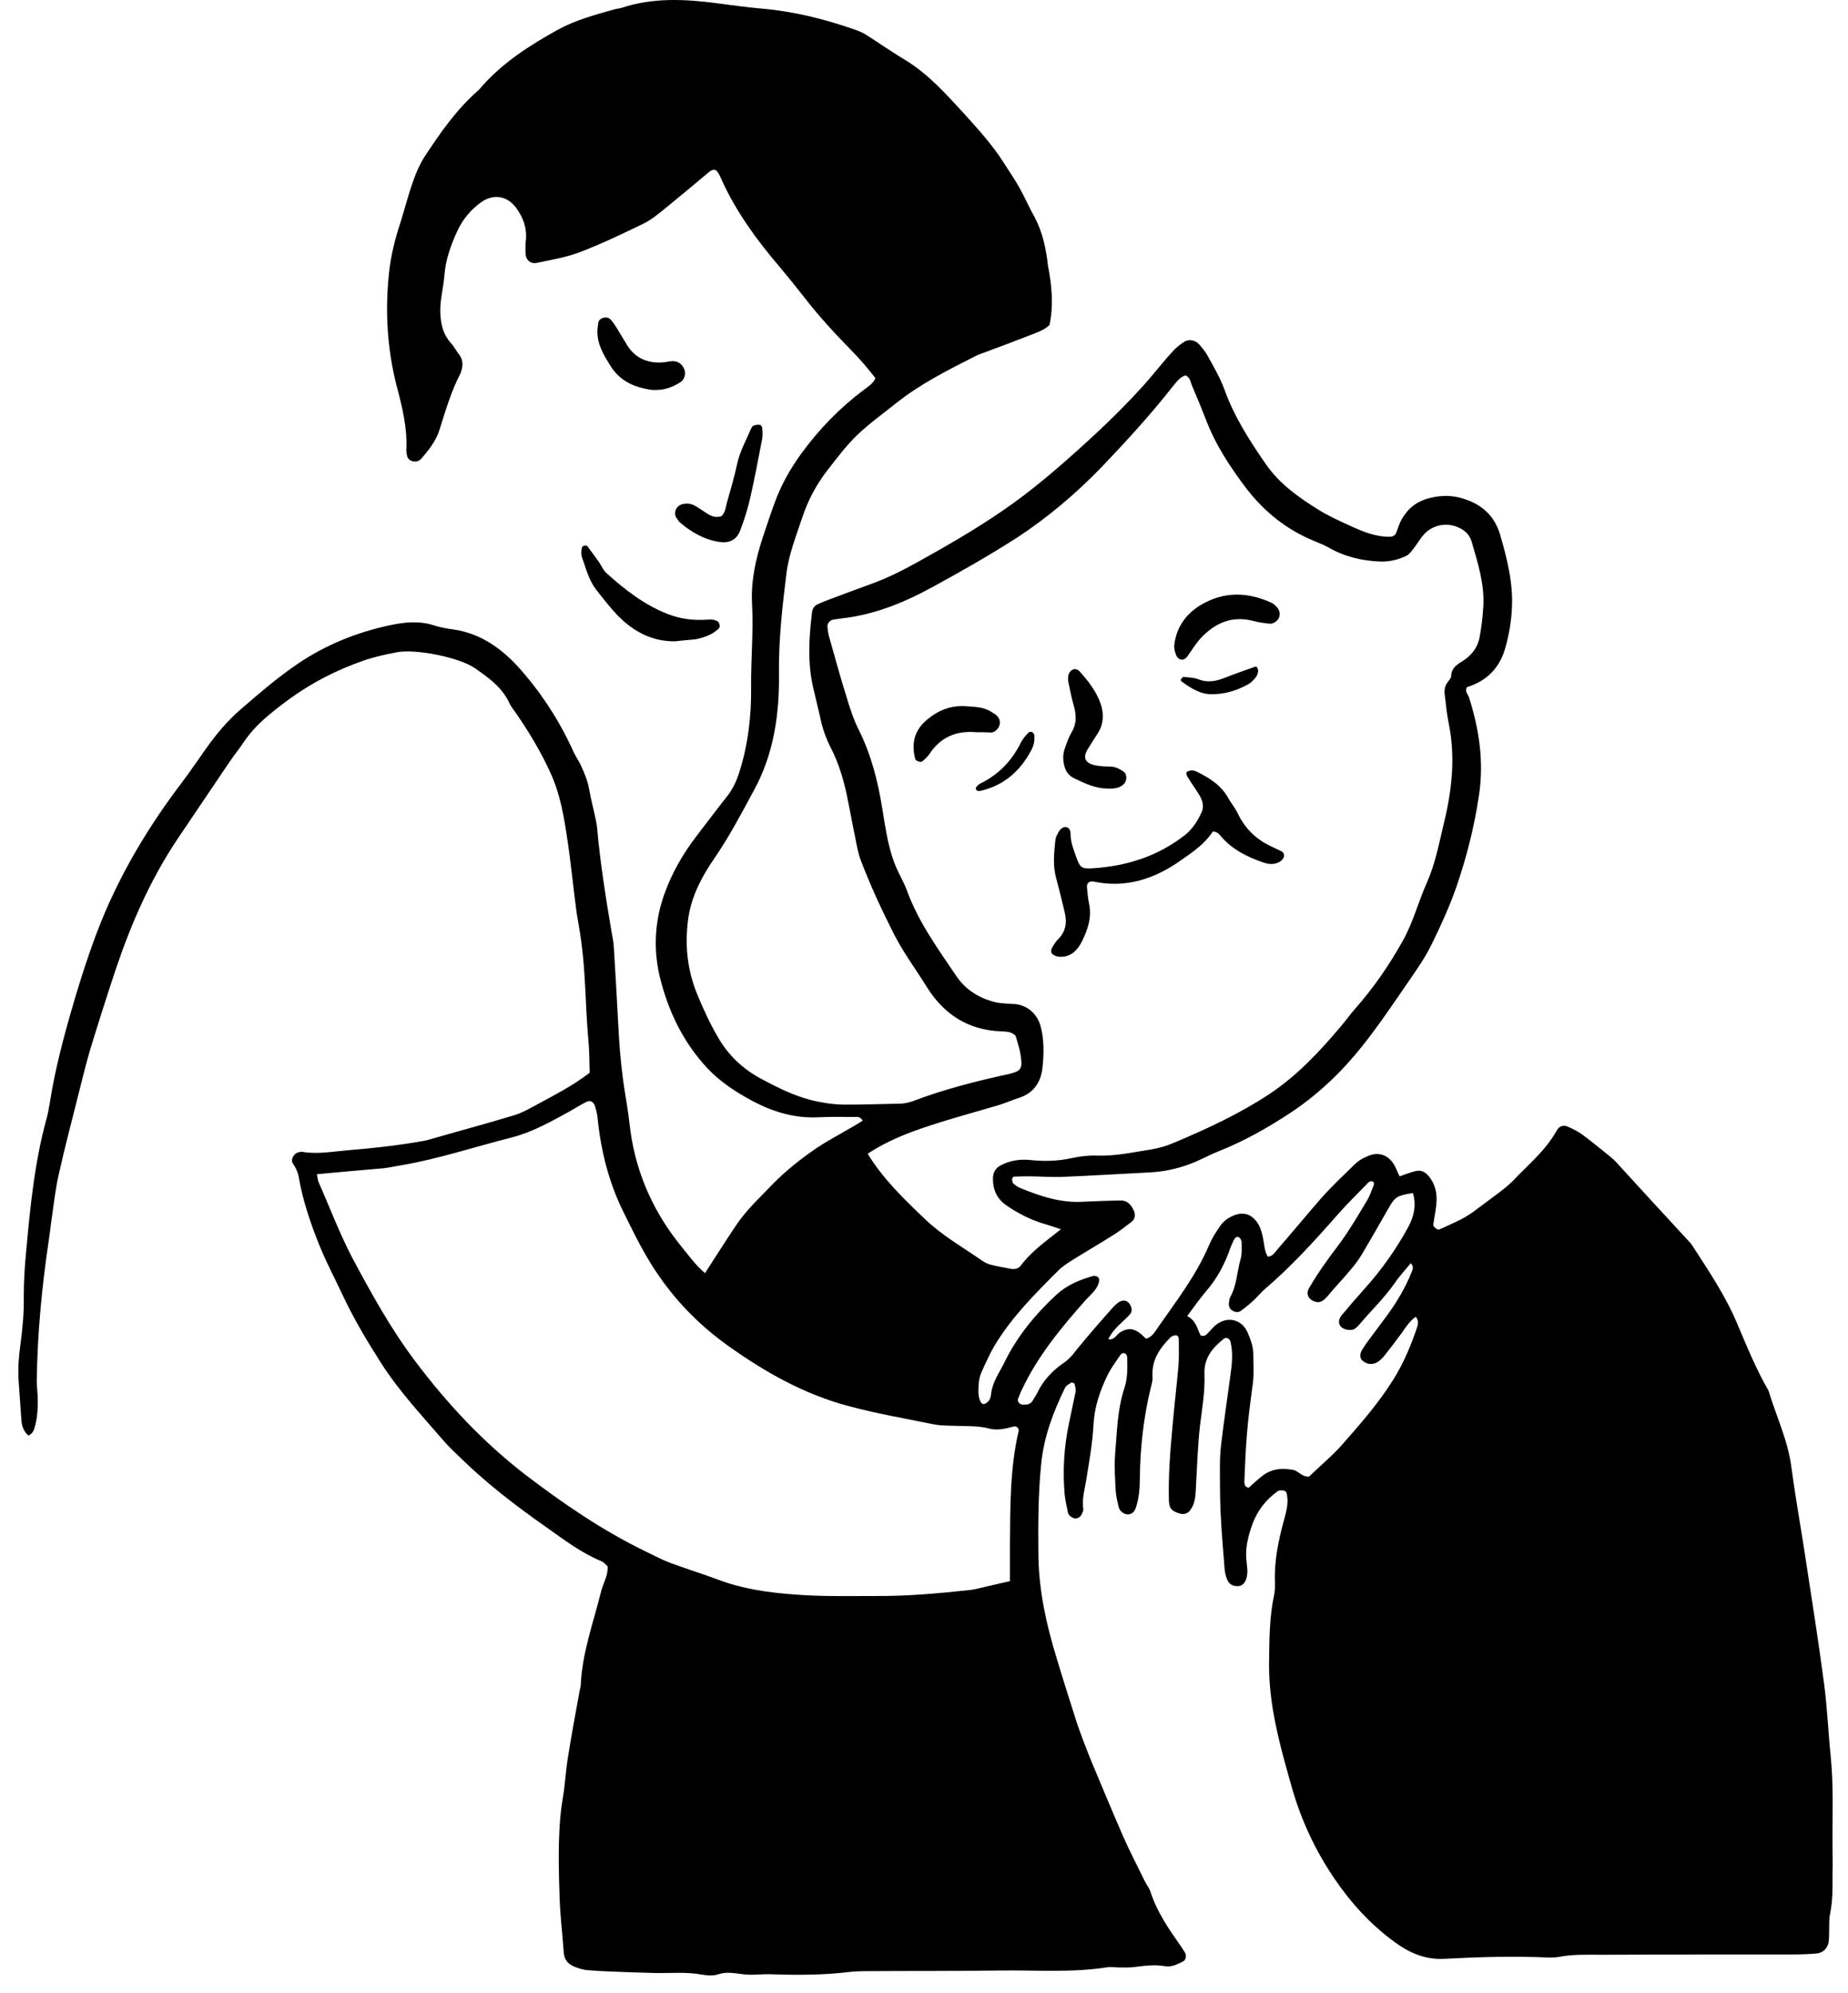 <svg width="102" height="110" viewBox="0 0 94 102" fill="none" xmlns="http://www.w3.org/2000/svg">
<path
d="M53.425 16.63C53.156 16.899 52.792 17.01 52.475 17.136C51.668 17.453 50.861 17.753 50.053 18.054C49.927 18.102 49.785 18.149 49.658 18.212C48.249 18.925 46.825 19.637 45.574 20.634C44.894 21.172 44.197 21.679 43.58 22.264C43.01 22.818 42.536 23.451 42.045 24.084C41.491 24.797 41.063 25.604 40.779 26.459C40.462 27.408 40.082 28.358 39.956 29.371C39.75 31.049 39.56 32.726 39.576 34.42C39.608 36.525 39.323 38.582 38.278 40.481C37.645 41.653 37.028 42.824 36.268 43.932C35.635 44.85 35.112 45.831 34.938 46.971C34.748 48.332 34.875 49.63 35.397 50.896C35.698 51.624 36.03 52.352 36.426 53.033C36.964 53.998 37.756 54.742 38.737 55.248C39.623 55.723 40.526 56.166 41.538 56.372C42.077 56.483 42.599 56.546 43.153 56.531C44.023 56.531 44.878 56.499 45.748 56.483C45.97 56.483 46.176 56.435 46.382 56.372C47.996 55.755 49.674 55.328 51.351 54.964C51.462 54.948 51.557 54.9 51.668 54.869C51.905 54.789 52 54.631 51.984 54.378C51.969 53.903 51.826 53.46 51.684 53.001C51.462 52.779 51.161 52.795 50.877 52.779C49.23 52.7 48.012 51.893 47.157 50.532C46.587 49.614 45.938 48.743 45.448 47.778C44.831 46.559 44.261 45.325 43.77 44.043C43.628 43.679 43.564 43.283 43.485 42.887C43.327 42.143 43.2 41.4 43.042 40.656C42.868 39.849 42.63 39.057 42.251 38.313C41.982 37.791 41.792 37.253 41.681 36.683C41.57 36.192 41.443 35.702 41.333 35.211C41.032 33.929 41.111 32.631 41.269 31.349C41.285 31.159 41.38 31.001 41.57 30.922C41.728 30.843 41.902 30.779 42.061 30.716C42.804 30.431 43.533 30.162 44.276 29.893C45.432 29.482 46.508 28.864 47.569 28.263C49.136 27.377 50.671 26.443 52.111 25.351C52.855 24.781 53.583 24.179 54.279 23.562C55.625 22.375 56.954 21.141 58.157 19.811C58.695 19.225 59.17 18.592 59.708 18.007C59.866 17.817 60.072 17.659 60.278 17.516C60.531 17.342 60.864 17.39 61.069 17.611C61.212 17.769 61.354 17.944 61.465 18.118C61.797 18.719 62.146 19.305 62.383 19.953C62.874 21.315 63.649 22.533 64.472 23.72C65.184 24.765 66.181 25.461 67.226 26.11C67.717 26.411 68.239 26.648 68.761 26.886C69.41 27.187 70.075 27.471 70.819 27.471C70.961 27.471 71.104 27.424 71.167 27.266C71.262 27.028 71.325 26.791 71.452 26.569C71.769 26.015 72.228 25.651 72.861 25.493C73.478 25.335 74.064 25.335 74.665 25.541C75.583 25.841 76.2 26.411 76.485 27.361C76.849 28.611 77.166 29.861 77.087 31.175C77.055 31.824 76.944 32.457 76.77 33.09C76.501 34.135 75.836 34.847 74.792 35.164C74.665 35.369 74.823 35.512 74.887 35.67C75.409 37.3 75.662 38.946 75.409 40.672C75.171 42.286 74.776 43.853 74.254 45.372C73.905 46.385 73.446 47.382 72.972 48.348C72.655 48.997 72.243 49.582 71.832 50.184C71.056 51.307 70.297 52.447 69.442 53.523C68.413 54.821 67.21 55.977 65.817 56.91C64.646 57.686 63.428 58.382 62.114 58.905C61.718 59.063 61.323 59.269 60.927 59.443C60.199 59.759 59.423 59.949 58.632 59.997C57.081 60.076 55.546 60.171 53.995 60.234C53.456 60.25 52.918 60.202 52.38 60.202C52.127 60.202 51.874 60.202 51.636 60.218C51.541 60.218 51.51 60.282 51.51 60.377C51.525 60.44 51.525 60.535 51.573 60.566C51.684 60.661 51.794 60.756 51.937 60.804C52.982 61.231 54.026 61.579 55.182 61.5C55.799 61.469 56.4 61.453 57.017 61.437C57.397 61.421 57.603 61.643 57.746 61.975C57.841 62.197 57.793 62.402 57.603 62.545C57.318 62.766 57.033 62.988 56.733 63.178C56.036 63.621 55.324 64.033 54.612 64.476C54.343 64.65 54.058 64.824 53.836 65.061C52.665 66.233 51.494 67.404 50.623 68.844C50.37 69.271 50.164 69.731 49.959 70.189C49.8 70.522 49.784 70.886 49.784 71.25C49.8 71.63 49.927 71.899 50.085 71.851C50.322 71.772 50.417 71.566 50.433 71.345C50.497 70.743 50.845 70.269 51.098 69.762C51.747 68.417 52.681 67.277 53.773 66.264C54.327 65.758 54.976 65.489 55.672 65.299C55.751 65.283 55.91 65.33 55.941 65.41C55.989 65.473 55.957 65.615 55.925 65.71C55.799 66.058 55.498 66.28 55.261 66.549C54.01 67.958 52.823 69.398 52.016 71.108C51.937 71.266 51.874 71.44 51.81 71.598C51.763 71.725 51.889 71.867 52.032 71.883C52.254 71.899 52.459 71.883 52.586 71.646C52.649 71.519 52.744 71.408 52.807 71.266C53.108 70.633 53.583 70.142 54.153 69.746C54.39 69.588 54.58 69.382 54.754 69.145C55.371 68.385 56.005 67.657 56.654 66.929C56.748 66.818 56.859 66.723 56.97 66.644C57.128 66.533 57.334 66.533 57.461 66.66C57.635 66.834 57.682 67.103 57.556 67.246C57.445 67.388 57.302 67.499 57.176 67.625C56.891 67.894 56.606 68.164 56.432 68.543C56.748 68.591 56.843 68.306 57.049 68.179C57.413 67.958 57.73 67.974 58.046 68.227C58.157 68.306 58.252 68.417 58.363 68.512C58.679 68.433 58.822 68.148 58.98 67.926C59.93 66.565 60.943 65.251 61.592 63.716C61.734 63.384 61.924 63.083 62.13 62.782C62.241 62.608 62.415 62.434 62.589 62.339C63.238 61.943 63.792 62.07 64.14 62.703C64.266 62.941 64.314 63.178 64.361 63.415C64.425 63.732 64.425 64.048 64.599 64.317C64.868 64.286 64.963 64.08 65.105 63.922C65.865 63.051 66.593 62.165 67.353 61.294C67.875 60.709 68.461 60.155 69.031 59.601C69.205 59.427 69.426 59.284 69.663 59.19C70.218 58.92 70.74 59.079 71.056 59.601C71.167 59.791 71.23 59.981 71.341 60.202C71.626 60.108 71.895 59.997 72.164 59.933C72.433 59.87 72.639 59.965 72.829 60.187C73.177 60.614 73.272 61.089 73.225 61.611C73.193 61.959 73.114 62.323 73.066 62.672C73.051 62.782 73.272 62.956 73.367 62.925C73.984 62.64 74.633 62.387 75.171 61.975C75.63 61.627 76.09 61.294 76.549 60.946C76.754 60.788 76.944 60.63 77.118 60.456C77.91 59.617 78.812 58.889 79.382 57.86C79.508 57.638 79.714 57.559 79.936 57.654C80.189 57.765 80.458 57.892 80.695 58.066C81.186 58.43 81.661 58.825 82.135 59.205C82.246 59.3 82.357 59.395 82.452 59.506C83.639 60.804 84.826 62.102 86.029 63.4C86.124 63.51 86.235 63.605 86.314 63.732C87.153 65.03 88.023 66.312 88.625 67.752C89.115 68.907 89.59 70.079 90.223 71.171C90.619 72.484 91.22 73.719 91.394 75.096C91.584 76.52 91.838 77.945 92.059 79.369C92.407 81.648 92.772 83.928 93.072 86.207C93.231 87.425 93.278 88.644 93.404 89.863C93.563 91.414 93.484 92.949 93.499 94.5C93.499 94.975 93.515 95.434 93.499 95.909C93.499 96.59 93.515 97.27 93.373 97.951C93.31 98.236 93.341 98.52 93.325 98.805C93.325 98.979 93.325 99.169 93.309 99.343C93.262 99.692 93.025 99.945 92.677 99.977C92.281 100.008 91.885 100.024 91.49 100.024C88.213 100.024 84.921 100.024 81.645 100.04C80.933 100.04 80.205 100.008 79.492 100.151C79.318 100.182 79.128 100.182 78.954 100.182C77.197 100.103 75.425 100.151 73.668 100.246C72.655 100.309 71.848 99.945 71.088 99.391C69.853 98.489 68.856 97.397 67.986 96.115C67.004 94.659 66.292 93.123 65.817 91.446C65.454 90.163 65.09 88.882 64.868 87.568C64.725 86.713 64.646 85.843 64.662 84.988C64.678 83.88 64.678 82.756 64.915 81.648C64.963 81.443 64.963 81.221 64.963 81C64.915 79.907 65.137 78.847 65.422 77.802C65.533 77.391 65.659 76.964 65.58 76.52C65.564 76.41 65.533 76.299 65.406 76.283C65.311 76.267 65.168 76.267 65.105 76.315C64.504 76.742 64.061 77.312 63.807 78.008C63.586 78.625 63.428 79.243 63.507 79.907C63.538 80.192 63.586 80.477 63.507 80.762C63.443 80.999 63.285 81.174 63.079 81.174C62.842 81.189 62.636 81.094 62.541 80.889C62.446 80.699 62.399 80.477 62.383 80.272C62.304 79.306 62.225 78.325 62.177 77.359C62.146 76.6 62.145 75.84 62.145 75.096C62.145 74.7 62.161 74.305 62.209 73.909C62.351 72.722 62.525 71.551 62.684 70.379C62.763 69.81 62.826 69.24 62.684 68.654C62.652 68.512 62.462 68.417 62.351 68.512C61.766 68.971 61.322 69.509 61.354 70.316C61.386 71.187 61.243 72.041 61.133 72.896C61.006 74.004 60.974 75.128 60.911 76.236C60.895 76.6 60.864 76.948 60.642 77.264C60.515 77.454 60.31 77.533 60.072 77.454C59.661 77.328 59.55 77.201 59.534 76.774C59.502 75.539 59.597 74.32 59.708 73.102C59.803 72.025 59.93 70.949 60.025 69.873C60.056 69.446 60.041 69.002 60.041 68.575C60.041 68.48 60.025 68.338 59.882 68.338C59.787 68.338 59.676 68.385 59.613 68.448C59.059 69.002 58.648 69.604 58.695 70.443C58.711 70.617 58.664 70.807 58.616 70.981C58.236 72.532 58.062 74.099 58.046 75.681C58.046 76.188 57.999 76.695 57.84 77.169C57.777 77.343 57.666 77.486 57.461 77.502C57.255 77.517 57.033 77.359 56.97 77.153C56.907 76.868 56.828 76.584 56.812 76.299C56.78 75.681 56.733 75.064 56.78 74.463C56.875 73.323 56.891 72.152 57.255 71.044C57.429 70.522 57.413 69.984 57.397 69.445C57.397 69.382 57.35 69.303 57.302 69.272C57.192 69.208 57.081 69.287 57.033 69.366C56.812 69.699 56.574 70.015 56.4 70.364C56.005 71.171 55.72 72.01 55.672 72.943C55.625 73.846 55.466 74.732 55.324 75.618C55.245 76.156 55.071 76.679 55.15 77.217C55.166 77.28 55.134 77.359 55.102 77.423C55.055 77.565 54.96 77.676 54.802 77.707C54.659 77.739 54.422 77.597 54.374 77.438C54.311 77.122 54.232 76.805 54.2 76.489C54.09 75.254 54.169 74.035 54.422 72.833C54.533 72.31 54.643 71.772 54.754 71.25C54.786 71.123 54.738 70.965 54.707 70.823C54.707 70.791 54.564 70.743 54.533 70.759C54.422 70.838 54.264 70.918 54.216 71.028C53.615 72.263 53.14 73.513 52.997 74.922C52.839 76.505 52.839 78.087 52.855 79.67C52.887 81.443 53.267 83.168 53.789 84.861C54.121 85.969 54.469 87.061 54.818 88.153C55.023 88.771 55.261 89.372 55.498 89.974C56.052 91.303 56.606 92.633 57.176 93.946C57.524 94.738 57.92 95.497 58.3 96.273C58.395 96.463 58.537 96.637 58.6 96.843C58.933 97.856 59.518 98.71 60.12 99.565C60.199 99.676 60.278 99.802 60.357 99.929C60.452 100.103 60.405 100.309 60.246 100.388C59.961 100.53 59.661 100.689 59.328 100.625C58.79 100.53 58.252 100.61 57.73 100.673C57.477 100.705 57.223 100.689 56.97 100.689C56.796 100.689 56.606 100.657 56.432 100.673C54.564 100.974 52.697 100.815 50.813 100.847C48.55 100.879 46.271 100.863 43.992 100.879C43.707 100.879 43.422 100.894 43.137 100.926C41.807 101.084 40.478 101.084 39.148 101.037C38.674 101.021 38.199 101.1 37.74 101.037C37.312 100.989 36.917 100.894 36.474 101.037C36.22 101.132 35.888 101.1 35.619 101.053C34.843 100.91 34.052 100.989 33.261 100.974C32.469 100.958 31.678 100.926 30.887 100.894C30.523 100.879 30.174 100.863 29.81 100.831C29.557 100.815 29.32 100.736 29.082 100.641C28.75 100.499 28.576 100.261 28.56 99.897C28.497 98.995 28.386 98.109 28.354 97.207C28.307 95.941 28.275 94.69 28.354 93.424C28.386 92.949 28.433 92.49 28.512 92.031C28.623 91.398 28.655 90.749 28.75 90.1C28.94 88.897 29.161 87.695 29.383 86.492C29.399 86.428 29.415 86.349 29.43 86.286C29.494 84.608 30.079 83.041 30.475 81.443C30.57 81.031 30.839 80.651 30.807 80.161C30.728 80.097 30.633 79.971 30.507 79.907C29.462 79.48 28.576 78.799 27.658 78.151C26.123 77.074 24.635 75.935 23.29 74.621C22.973 74.32 22.656 74.02 22.387 73.703C21.279 72.421 20.124 71.186 19.206 69.746C18.51 68.654 17.845 67.546 17.291 66.375C16.879 65.489 16.42 64.634 16.056 63.732C15.597 62.592 15.202 61.437 14.996 60.218C14.948 59.965 14.838 59.743 14.695 59.538C14.569 59.332 14.758 59.015 14.996 58.968C15.059 58.952 15.138 58.936 15.202 58.952C15.961 59.079 16.705 58.936 17.465 58.873C18.794 58.762 20.124 58.62 21.422 58.382C21.533 58.366 21.628 58.335 21.738 58.303C23.163 57.892 24.587 57.512 25.996 57.084C26.376 56.974 26.724 56.784 27.072 56.594C28.022 56.072 28.987 55.597 29.89 54.9C29.874 54.299 29.874 53.682 29.81 53.08C29.668 51.466 29.684 49.836 29.462 48.221C29.399 47.715 29.304 47.224 29.225 46.733C29.051 45.483 28.94 44.233 28.75 42.982C28.576 41.811 28.386 40.64 27.879 39.548C27.405 38.503 26.819 37.522 26.17 36.572C26.028 36.366 25.854 36.161 25.759 35.939C25.379 35.148 24.698 34.673 24.018 34.198C23.195 33.628 20.915 33.185 19.966 33.391C19.396 33.502 18.826 33.628 18.288 33.818C16.927 34.293 15.661 34.942 14.489 35.797C13.619 36.446 12.764 37.094 12.163 38.013C11.941 38.345 11.688 38.646 11.466 38.978C10.58 40.292 9.694 41.605 8.807 42.919C7.415 44.992 6.418 47.272 5.626 49.63C5.183 50.959 4.756 52.305 4.344 53.65C4.107 54.441 3.917 55.248 3.711 56.056C3.379 57.385 3.03 58.699 2.73 60.044C2.571 60.709 2.492 61.389 2.397 62.07C2.318 62.561 2.271 63.067 2.192 63.574C1.843 65.932 1.622 68.29 1.59 70.68C1.59 70.933 1.622 71.187 1.638 71.44C1.654 71.946 1.638 72.453 1.511 72.943C1.464 73.149 1.4 73.371 1.163 73.466C0.894 73.244 0.815 72.927 0.799 72.611C0.751 71.93 0.704 71.25 0.656 70.569C0.625 69.999 0.672 69.414 0.751 68.844C0.862 68.021 0.941 67.198 0.925 66.375C0.925 65.584 0.973 64.792 1.052 64.001C1.258 61.738 1.479 59.49 2.081 57.29C2.223 56.768 2.287 56.23 2.382 55.708C2.682 54.109 3.11 52.558 3.569 51.007C3.996 49.598 4.455 48.19 5.025 46.828C6.054 44.391 7.415 42.159 9.013 40.054C9.441 39.484 9.852 38.883 10.264 38.297C10.77 37.585 11.324 36.92 11.973 36.351C12.923 35.528 13.872 34.705 14.917 33.992C16.357 33.011 17.956 32.362 19.665 31.998C20.409 31.84 21.153 31.761 21.897 31.998C22.229 32.109 22.593 32.172 22.957 32.22C24.382 32.441 25.458 33.248 26.376 34.293C27.5 35.575 28.402 36.999 29.098 38.551C29.193 38.74 29.32 38.931 29.415 39.12C29.62 39.548 29.794 39.975 29.874 40.45C29.953 40.909 30.079 41.368 30.174 41.827C30.206 42.001 30.253 42.175 30.269 42.365C30.428 44.154 30.712 45.942 31.013 47.715C31.061 47.968 31.108 48.205 31.124 48.459C31.203 49.756 31.282 51.054 31.346 52.336C31.409 53.634 31.52 54.916 31.741 56.198C31.836 56.768 31.915 57.338 31.979 57.907C32.295 60.139 33.197 62.102 34.622 63.843C34.986 64.286 35.318 64.761 35.793 65.156C36.331 64.333 36.838 63.51 37.376 62.719C37.898 61.928 38.594 61.294 39.243 60.614C39.924 59.918 40.684 59.316 41.491 58.762C42.251 58.256 43.09 57.844 43.865 57.353C43.722 57.116 43.564 57.164 43.438 57.164C42.821 57.164 42.203 57.148 41.602 57.179C40.367 57.243 39.243 56.895 38.183 56.325C37.36 55.882 36.584 55.375 35.92 54.679C34.654 53.318 33.894 51.719 33.467 49.946C33.134 48.506 33.229 47.066 33.736 45.689C34.115 44.644 34.685 43.663 35.366 42.776C35.888 42.096 36.41 41.4 36.949 40.719C37.218 40.371 37.392 39.991 37.534 39.564C37.993 38.139 38.167 36.667 38.151 35.195C38.136 33.755 38.278 32.331 38.199 30.89C38.136 29.735 38.389 28.595 38.753 27.487C38.959 26.87 39.164 26.253 39.386 25.651C39.718 24.765 40.177 23.958 40.731 23.198C41.633 21.964 42.678 20.887 43.897 19.969C44.118 19.795 44.387 19.653 44.514 19.352C44.118 18.846 43.707 18.355 43.248 17.896C42.393 17.026 41.57 16.123 40.826 15.158C40.431 14.651 40.019 14.145 39.607 13.654C38.436 12.277 37.376 10.837 36.632 9.175C36.569 9.048 36.521 8.906 36.426 8.795C36.363 8.7 36.268 8.653 36.141 8.716C36.11 8.732 36.078 8.748 36.046 8.764C35.271 9.413 34.495 10.062 33.72 10.694C33.387 10.964 33.039 11.248 32.659 11.438C31.583 11.961 30.523 12.467 29.415 12.895C28.718 13.164 27.959 13.29 27.215 13.448C26.882 13.528 26.629 13.322 26.613 13.005C26.597 12.752 26.597 12.499 26.629 12.246C26.677 11.644 26.471 11.106 26.123 10.631C25.664 10.014 24.951 9.903 24.318 10.362C23.812 10.726 23.416 11.201 23.147 11.755C22.799 12.499 22.514 13.274 22.451 14.113C22.403 14.762 22.213 15.379 22.245 16.044C22.277 16.614 22.387 17.105 22.767 17.532C22.941 17.722 23.052 17.943 23.21 18.149C23.4 18.402 23.416 18.687 23.321 18.972C23.305 19.004 23.305 19.051 23.29 19.083C22.799 20.017 22.514 21.014 22.197 22.011C22.023 22.565 21.659 23.024 21.279 23.467C21.153 23.61 20.979 23.657 20.789 23.594C20.646 23.546 20.551 23.436 20.535 23.277C20.52 23.214 20.504 23.135 20.504 23.056C20.567 21.916 20.298 20.84 20.013 19.764C19.523 17.849 19.412 15.933 19.618 13.971C19.712 13.069 19.934 12.198 20.219 11.344C20.393 10.79 20.535 10.236 20.71 9.697C20.9 9.112 21.105 8.542 21.438 8.02C22.229 6.817 23.052 5.63 24.144 4.664C24.223 4.601 24.302 4.506 24.366 4.427C25.458 3.192 26.819 2.322 28.243 1.531C29.161 1.024 30.174 0.755 31.187 0.47C31.298 0.438 31.409 0.438 31.504 0.407C33.118 -0.131 34.764 -0.052 36.426 0.169C37.17 0.264 37.93 0.375 38.674 0.438C40.336 0.581 41.934 0.977 43.501 1.531C43.675 1.594 43.833 1.657 43.992 1.752C44.688 2.195 45.369 2.67 46.081 3.097C47.236 3.81 48.123 4.807 49.025 5.788C49.753 6.595 50.481 7.387 51.066 8.305C51.336 8.732 51.62 9.143 51.874 9.587C52.158 10.093 52.38 10.615 52.665 11.122C53.077 11.897 53.251 12.752 53.346 13.607C53.551 14.636 53.63 15.649 53.425 16.63ZM54.01 62.909C53.583 62.766 53.282 62.672 52.966 62.577C52.348 62.371 51.779 62.07 51.241 61.706C50.75 61.374 50.528 60.915 50.528 60.329C50.528 60.013 50.655 59.775 50.94 59.633C51.399 59.395 51.889 59.316 52.412 59.364C53.14 59.443 53.852 59.427 54.564 59.269C54.992 59.174 55.419 59.126 55.846 59.142C56.796 59.174 57.714 58.968 58.632 58.825C59.012 58.762 59.407 58.651 59.771 58.493C61.465 57.781 63.143 57.005 64.678 55.992C66.102 55.043 67.258 53.808 68.35 52.51C68.603 52.21 68.841 51.877 69.094 51.592C70.028 50.532 70.819 49.377 71.499 48.158C72.038 47.208 72.291 46.164 72.734 45.182C73.177 44.185 73.367 43.125 73.62 42.08C74.032 40.387 74.206 38.677 73.842 36.952C73.747 36.493 73.715 36.018 73.652 35.559C73.62 35.338 73.652 35.132 73.779 34.942C73.858 34.831 73.984 34.705 73.984 34.578C74 34.198 74.254 34.024 74.538 33.85C74.981 33.581 75.314 33.185 75.425 32.663C75.535 32.109 75.599 31.523 75.63 30.953C75.678 29.861 75.346 28.817 75.045 27.772C74.966 27.487 74.807 27.25 74.538 27.092C73.905 26.696 73.066 26.807 72.576 27.361C72.386 27.582 72.243 27.835 72.069 28.057C71.959 28.2 71.848 28.358 71.705 28.437C71.278 28.643 70.835 28.753 70.36 28.738C69.41 28.706 68.508 28.485 67.685 28.01C67.432 27.867 67.163 27.772 66.91 27.661C65.548 27.092 64.441 26.205 63.538 25.05C62.684 23.926 61.908 22.755 61.417 21.441C61.196 20.872 60.959 20.302 60.721 19.748C60.642 19.558 60.626 19.32 60.389 19.21C60.104 19.289 59.93 19.542 59.756 19.748C58.616 21.204 57.382 22.549 56.115 23.879C54.786 25.256 53.33 26.49 51.731 27.535C50.37 28.405 48.961 29.212 47.537 29.988C46.049 30.811 44.498 31.46 42.773 31.65C42.63 31.666 42.488 31.697 42.346 31.713C42.172 31.745 42.029 31.919 42.061 32.109C42.077 32.283 42.108 32.473 42.156 32.631C42.441 33.628 42.71 34.641 43.026 35.638C43.2 36.224 43.39 36.81 43.659 37.348C44.292 38.614 44.641 39.975 44.862 41.368C45.052 42.507 45.194 43.647 45.717 44.692C45.859 44.977 46.017 45.277 46.128 45.578C46.714 47.192 47.711 48.553 48.661 49.962C49.12 50.643 49.8 51.07 50.592 51.276C50.94 51.371 51.304 51.355 51.668 51.387C52.301 51.45 52.792 51.893 52.966 52.51C53.156 53.223 53.14 53.951 53.061 54.663C52.981 55.391 52.602 55.945 51.874 56.182C51.525 56.293 51.209 56.435 50.861 56.546C49.689 56.895 48.502 57.211 47.347 57.591C46.223 57.955 45.115 58.382 44.118 59.047C44.91 60.345 45.986 61.374 47.046 62.387C47.933 63.241 49.009 63.843 50.006 64.539C50.148 64.634 50.322 64.713 50.497 64.745C50.813 64.824 51.13 64.871 51.446 64.935C51.636 64.966 51.81 64.935 51.937 64.792C52.459 64.08 53.187 63.558 54.01 62.909ZM15.93 60.092C15.961 60.282 15.977 60.392 16.009 60.487C16.579 61.769 17.069 63.083 17.718 64.333C18.7 66.169 19.697 67.989 20.963 69.667C22.593 71.835 24.429 73.798 26.582 75.46C28.528 76.948 30.538 78.325 32.754 79.401C33.182 79.607 33.593 79.828 34.02 79.987C34.828 80.287 35.651 80.54 36.458 80.841C37.708 81.316 39.038 81.506 40.351 81.601C41.712 81.712 43.089 81.68 44.451 81.68C46.065 81.696 47.679 81.553 49.294 81.379C49.642 81.348 49.99 81.237 50.354 81.158C50.703 81.079 51.035 80.999 51.399 80.92C51.399 80.256 51.399 79.654 51.399 79.037C51.415 77.09 51.399 75.143 51.842 73.244C51.874 73.102 51.731 72.959 51.589 73.007C51.161 73.118 50.75 73.228 50.307 73.102C49.816 72.975 49.31 72.991 48.803 72.975C48.376 72.959 47.933 72.975 47.505 72.896C46.033 72.595 44.546 72.342 43.09 71.946C40.858 71.345 38.895 70.237 37.043 68.923C35.651 67.942 34.448 66.755 33.467 65.346C32.738 64.317 32.184 63.178 31.631 62.054C30.887 60.566 30.475 58.952 30.301 57.29C30.285 57.069 30.238 56.863 30.174 56.657C30.111 56.388 29.921 56.277 29.7 56.404C29.415 56.546 29.146 56.72 28.861 56.879C27.911 57.401 26.961 57.939 25.917 58.208C24.033 58.683 22.197 59.3 20.267 59.633C19.95 59.68 19.633 59.759 19.317 59.791C18.225 59.886 17.117 59.981 15.93 60.092ZM72.022 61.057C71.215 61.184 71.104 61.263 70.803 61.785C70.376 62.529 69.948 63.289 69.505 64.033C69.363 64.286 69.205 64.523 69.031 64.745C68.698 65.156 68.334 65.568 67.97 65.964C67.828 66.122 67.701 66.296 67.543 66.454C67.321 66.676 67.115 66.692 66.862 66.549C66.625 66.407 66.561 66.153 66.72 65.9C66.973 65.473 67.242 65.046 67.543 64.634C67.891 64.128 68.287 63.653 68.619 63.146C68.999 62.577 69.347 61.991 69.695 61.405C69.822 61.184 69.901 60.946 69.996 60.709C70.028 60.614 70.075 60.503 69.933 60.456C69.885 60.44 69.79 60.471 69.743 60.519C69.189 61.089 68.619 61.643 68.097 62.244C66.957 63.542 65.786 64.824 64.472 65.948C64.251 66.138 64.076 66.359 63.855 66.565C63.649 66.755 63.412 66.945 63.19 67.103C63.064 67.182 62.905 67.151 62.779 67.071C62.652 66.992 62.589 66.866 62.605 66.707C62.62 66.597 62.62 66.486 62.668 66.391C63.016 65.774 63.016 65.077 63.206 64.428C63.285 64.159 63.254 63.858 63.254 63.574C63.254 63.479 63.19 63.352 63.111 63.32C63 63.257 62.905 63.368 62.858 63.463C62.794 63.59 62.731 63.732 62.684 63.858C62.399 64.682 62.003 65.441 61.417 66.106C61.101 66.486 60.816 66.882 60.468 67.356C60.943 67.578 60.99 68.053 61.164 68.353C61.37 68.401 61.433 68.322 61.513 68.243C61.639 68.116 61.75 67.974 61.892 67.847C62.494 67.325 63.269 67.499 63.57 68.211C63.712 68.543 63.839 68.876 63.855 69.256C63.855 69.825 63.902 70.411 63.807 70.981C63.697 71.804 63.586 72.627 63.523 73.45C63.459 74.241 63.428 75.033 63.396 75.824C63.396 75.966 63.428 76.109 63.618 76.141C63.823 75.951 64.029 75.761 64.251 75.587C64.472 75.397 64.725 75.27 65.026 75.207C65.311 75.159 65.596 75.175 65.881 75.222C66.166 75.27 66.324 75.587 66.704 75.571C67.242 75.048 67.859 74.542 68.382 73.956C69.315 72.896 70.233 71.851 70.993 70.648C71.531 69.794 71.927 68.86 72.243 67.91C72.291 67.752 72.323 67.562 72.164 67.388C71.864 67.61 71.674 67.894 71.468 68.195C71.167 68.607 70.866 69.002 70.55 69.398C70.439 69.54 70.297 69.667 70.138 69.746C69.901 69.857 69.648 69.81 69.442 69.635C69.3 69.509 69.284 69.287 69.442 69.05C69.505 68.955 69.553 68.876 69.616 68.781C69.98 68.29 70.344 67.799 70.708 67.309C71.215 66.612 71.658 65.869 71.974 65.061C72.022 64.935 72.069 64.808 71.911 64.65C71.642 64.982 71.341 65.299 71.104 65.647C70.566 66.423 69.885 67.072 69.284 67.784C69.22 67.863 69.141 67.942 69.046 68.005C68.888 68.116 68.508 68.069 68.35 67.91C68.207 67.768 68.192 67.546 68.366 67.325C68.761 66.85 69.157 66.391 69.569 65.932C70.439 64.966 71.183 63.906 71.8 62.766C72.101 62.197 72.196 61.643 72.022 61.057Z"
fill="black"
/>
<path
d="M34.273 32.821C33.071 32.837 32.121 32.315 31.314 31.491C30.918 31.08 30.57 30.621 30.222 30.178C29.842 29.687 29.699 29.086 29.494 28.516C29.446 28.389 29.462 28.231 29.478 28.089C29.478 28.025 29.525 27.946 29.588 27.93C29.636 27.915 29.747 27.915 29.779 27.962C29.968 28.215 30.158 28.484 30.348 28.738C30.491 28.943 30.586 29.197 30.776 29.355C31.709 30.194 32.706 30.969 33.894 31.428C34.542 31.681 35.207 31.761 35.904 31.713C36.078 31.697 36.252 31.697 36.426 31.792C36.537 31.855 36.584 32.077 36.505 32.156C36.189 32.473 35.777 32.615 35.35 32.71C34.986 32.758 34.622 32.773 34.273 32.821Z"
fill="black"
/>
<path
d="M36.647 26.411C36.837 26.205 36.853 25.952 36.916 25.715C37.106 25.05 37.296 24.401 37.438 23.736C37.581 23.087 37.897 22.533 38.151 21.932C38.182 21.869 38.23 21.79 38.293 21.774C38.388 21.742 38.499 21.726 38.594 21.742C38.641 21.742 38.72 21.837 38.72 21.9C38.736 22.106 38.752 22.328 38.704 22.533C38.514 23.53 38.325 24.512 38.103 25.493C37.976 26.047 37.802 26.601 37.597 27.139C37.422 27.614 37.058 27.804 36.568 27.741C35.761 27.63 35.08 27.234 34.478 26.712C34.431 26.664 34.399 26.585 34.352 26.538C34.146 26.253 34.304 25.873 34.668 25.794C34.89 25.746 35.096 25.778 35.286 25.889C35.539 26.031 35.761 26.205 36.014 26.348C36.219 26.459 36.425 26.49 36.647 26.411Z"
fill="black"
/>
<path
d="M33.054 19.953C32.295 19.842 31.472 19.573 30.95 18.718C30.601 18.165 30.269 17.611 30.285 16.93C30.285 16.788 30.316 16.645 30.332 16.503C30.38 16.265 30.775 16.154 30.95 16.344C31.076 16.471 31.171 16.629 31.266 16.772C31.456 17.073 31.63 17.389 31.82 17.69C32.247 18.355 32.896 18.608 33.656 18.544C33.862 18.529 34.068 18.45 34.289 18.497C34.511 18.544 34.716 18.75 34.764 19.019C34.795 19.209 34.701 19.478 34.511 19.573C34.131 19.811 33.703 20 33.054 19.953Z"
fill="black"
/>
<path
d="M60.436 39.516C60.594 39.406 60.784 39.406 60.943 39.485C61.591 39.801 62.209 40.181 62.573 40.846C62.715 41.099 62.905 41.321 63.032 41.574C63.411 42.397 64.013 42.982 64.836 43.346C64.963 43.41 65.089 43.473 65.232 43.536C65.342 43.584 65.421 43.647 65.421 43.758C65.437 43.916 65.327 44.027 65.2 44.106C64.931 44.264 64.63 44.233 64.361 44.138C63.538 43.853 62.763 43.473 62.193 42.792C62.098 42.682 62.019 42.571 61.781 42.555C61.386 43.172 60.768 43.6 60.151 44.027C58.806 44.977 57.35 45.467 55.688 45.119C55.466 45.072 55.324 45.198 55.34 45.404C55.371 45.689 55.387 45.974 55.45 46.259C55.593 46.939 55.387 47.557 55.102 48.142C54.881 48.601 54.532 48.997 53.947 48.965C53.82 48.965 53.646 48.902 53.567 48.823C53.456 48.712 53.519 48.554 53.599 48.427C53.678 48.3 53.757 48.174 53.852 48.079C54.263 47.683 54.327 47.208 54.2 46.686C54.058 46.085 53.915 45.499 53.757 44.913C53.583 44.264 53.662 43.631 53.725 42.982C53.741 42.84 53.82 42.713 53.883 42.587C53.978 42.397 54.184 42.286 54.311 42.334C54.469 42.397 54.501 42.555 54.501 42.682C54.501 43.125 54.675 43.521 54.817 43.932C54.991 44.407 55.086 44.47 55.624 44.438C57.35 44.328 58.932 43.837 60.325 42.761C60.737 42.444 61.006 42.017 61.212 41.558C61.338 41.273 61.259 40.988 61.117 40.735C60.974 40.482 60.8 40.244 60.642 40.007C60.563 39.833 60.404 39.722 60.436 39.516Z"
fill="black"
/>
<path
d="M56.384 40.355C55.767 40.355 55.213 40.086 54.659 39.817C54.374 39.674 54.232 39.437 54.168 39.136C54.105 38.851 54.105 38.566 54.216 38.281C54.311 38.012 54.406 37.727 54.548 37.49C54.817 37.047 54.801 36.62 54.675 36.145C54.564 35.765 54.485 35.385 54.406 34.989C54.374 34.847 54.358 34.704 54.39 34.562C54.406 34.467 54.469 34.372 54.548 34.309C54.675 34.198 54.849 34.245 54.944 34.34C55.403 34.847 55.83 35.385 56.052 36.05C56.21 36.54 56.194 37.047 55.909 37.506C55.735 37.775 55.561 38.044 55.387 38.329C55.118 38.772 55.229 39.057 55.767 39.168C56.004 39.215 56.257 39.231 56.511 39.231C56.78 39.231 57.001 39.342 57.207 39.484C57.413 39.627 57.397 39.975 57.207 40.149C56.97 40.355 56.685 40.371 56.384 40.355Z"
fill="black"
/>
<path
d="M59.803 33.09C59.882 32.172 60.357 31.444 61.18 30.953C62.367 30.257 63.57 30.288 64.804 30.858C64.899 30.906 64.978 30.985 65.057 31.064C65.184 31.206 65.231 31.381 65.184 31.571C65.121 31.761 64.899 31.935 64.693 31.919C64.409 31.887 64.124 31.855 63.839 31.776C62.731 31.491 61.86 31.903 61.132 32.694C60.895 32.963 60.705 33.28 60.499 33.565C60.42 33.676 60.309 33.786 60.151 33.755C59.945 33.707 59.898 33.517 59.85 33.359C59.819 33.296 59.819 33.217 59.803 33.09Z"
fill="black"
/>
<path
d="M49.689 37.474C48.676 37.38 47.853 37.712 47.283 38.582C47.188 38.725 47.046 38.851 46.919 38.962C46.84 39.041 46.587 38.946 46.555 38.851C46.349 38.092 46.492 37.411 47.093 36.889C47.679 36.367 48.36 36.082 49.167 36.145C49.594 36.177 50.037 36.177 50.417 36.414C50.512 36.477 50.607 36.525 50.686 36.588C50.829 36.715 50.908 36.873 50.876 37.063C50.844 37.269 50.639 37.474 50.449 37.49C50.196 37.474 49.942 37.474 49.689 37.474Z"
fill="black"
/>
<path
d="M61.733 35.528C61.179 35.544 60.657 35.227 60.166 34.863C60.151 34.847 60.135 34.784 60.151 34.768C60.182 34.72 60.245 34.641 60.277 34.641C60.53 34.673 60.784 34.673 61.005 34.752C61.464 34.942 61.907 34.879 62.35 34.705C62.873 34.499 63.411 34.309 63.949 34.119C63.981 34.103 64.028 34.119 64.044 34.151C64.076 34.214 64.107 34.277 64.107 34.341C64.092 34.436 64.06 34.562 63.997 34.641C63.886 34.784 63.759 34.926 63.617 35.005C63.079 35.306 62.477 35.528 61.733 35.528Z"
fill="black"
/>
<path
d="M52.649 37.712C52.664 37.965 52.601 38.202 52.474 38.424C51.905 39.484 51.066 40.212 49.863 40.481C49.8 40.497 49.689 40.466 49.673 40.418C49.61 40.307 49.705 40.244 49.784 40.165C49.816 40.133 49.847 40.117 49.879 40.102C50.813 39.643 51.493 38.946 51.952 38.013C52.047 37.823 52.19 37.664 52.332 37.506C52.364 37.459 52.474 37.443 52.522 37.459C52.569 37.474 52.617 37.553 52.649 37.601C52.649 37.633 52.649 37.664 52.649 37.712Z"
fill="black"
/>
        </svg>